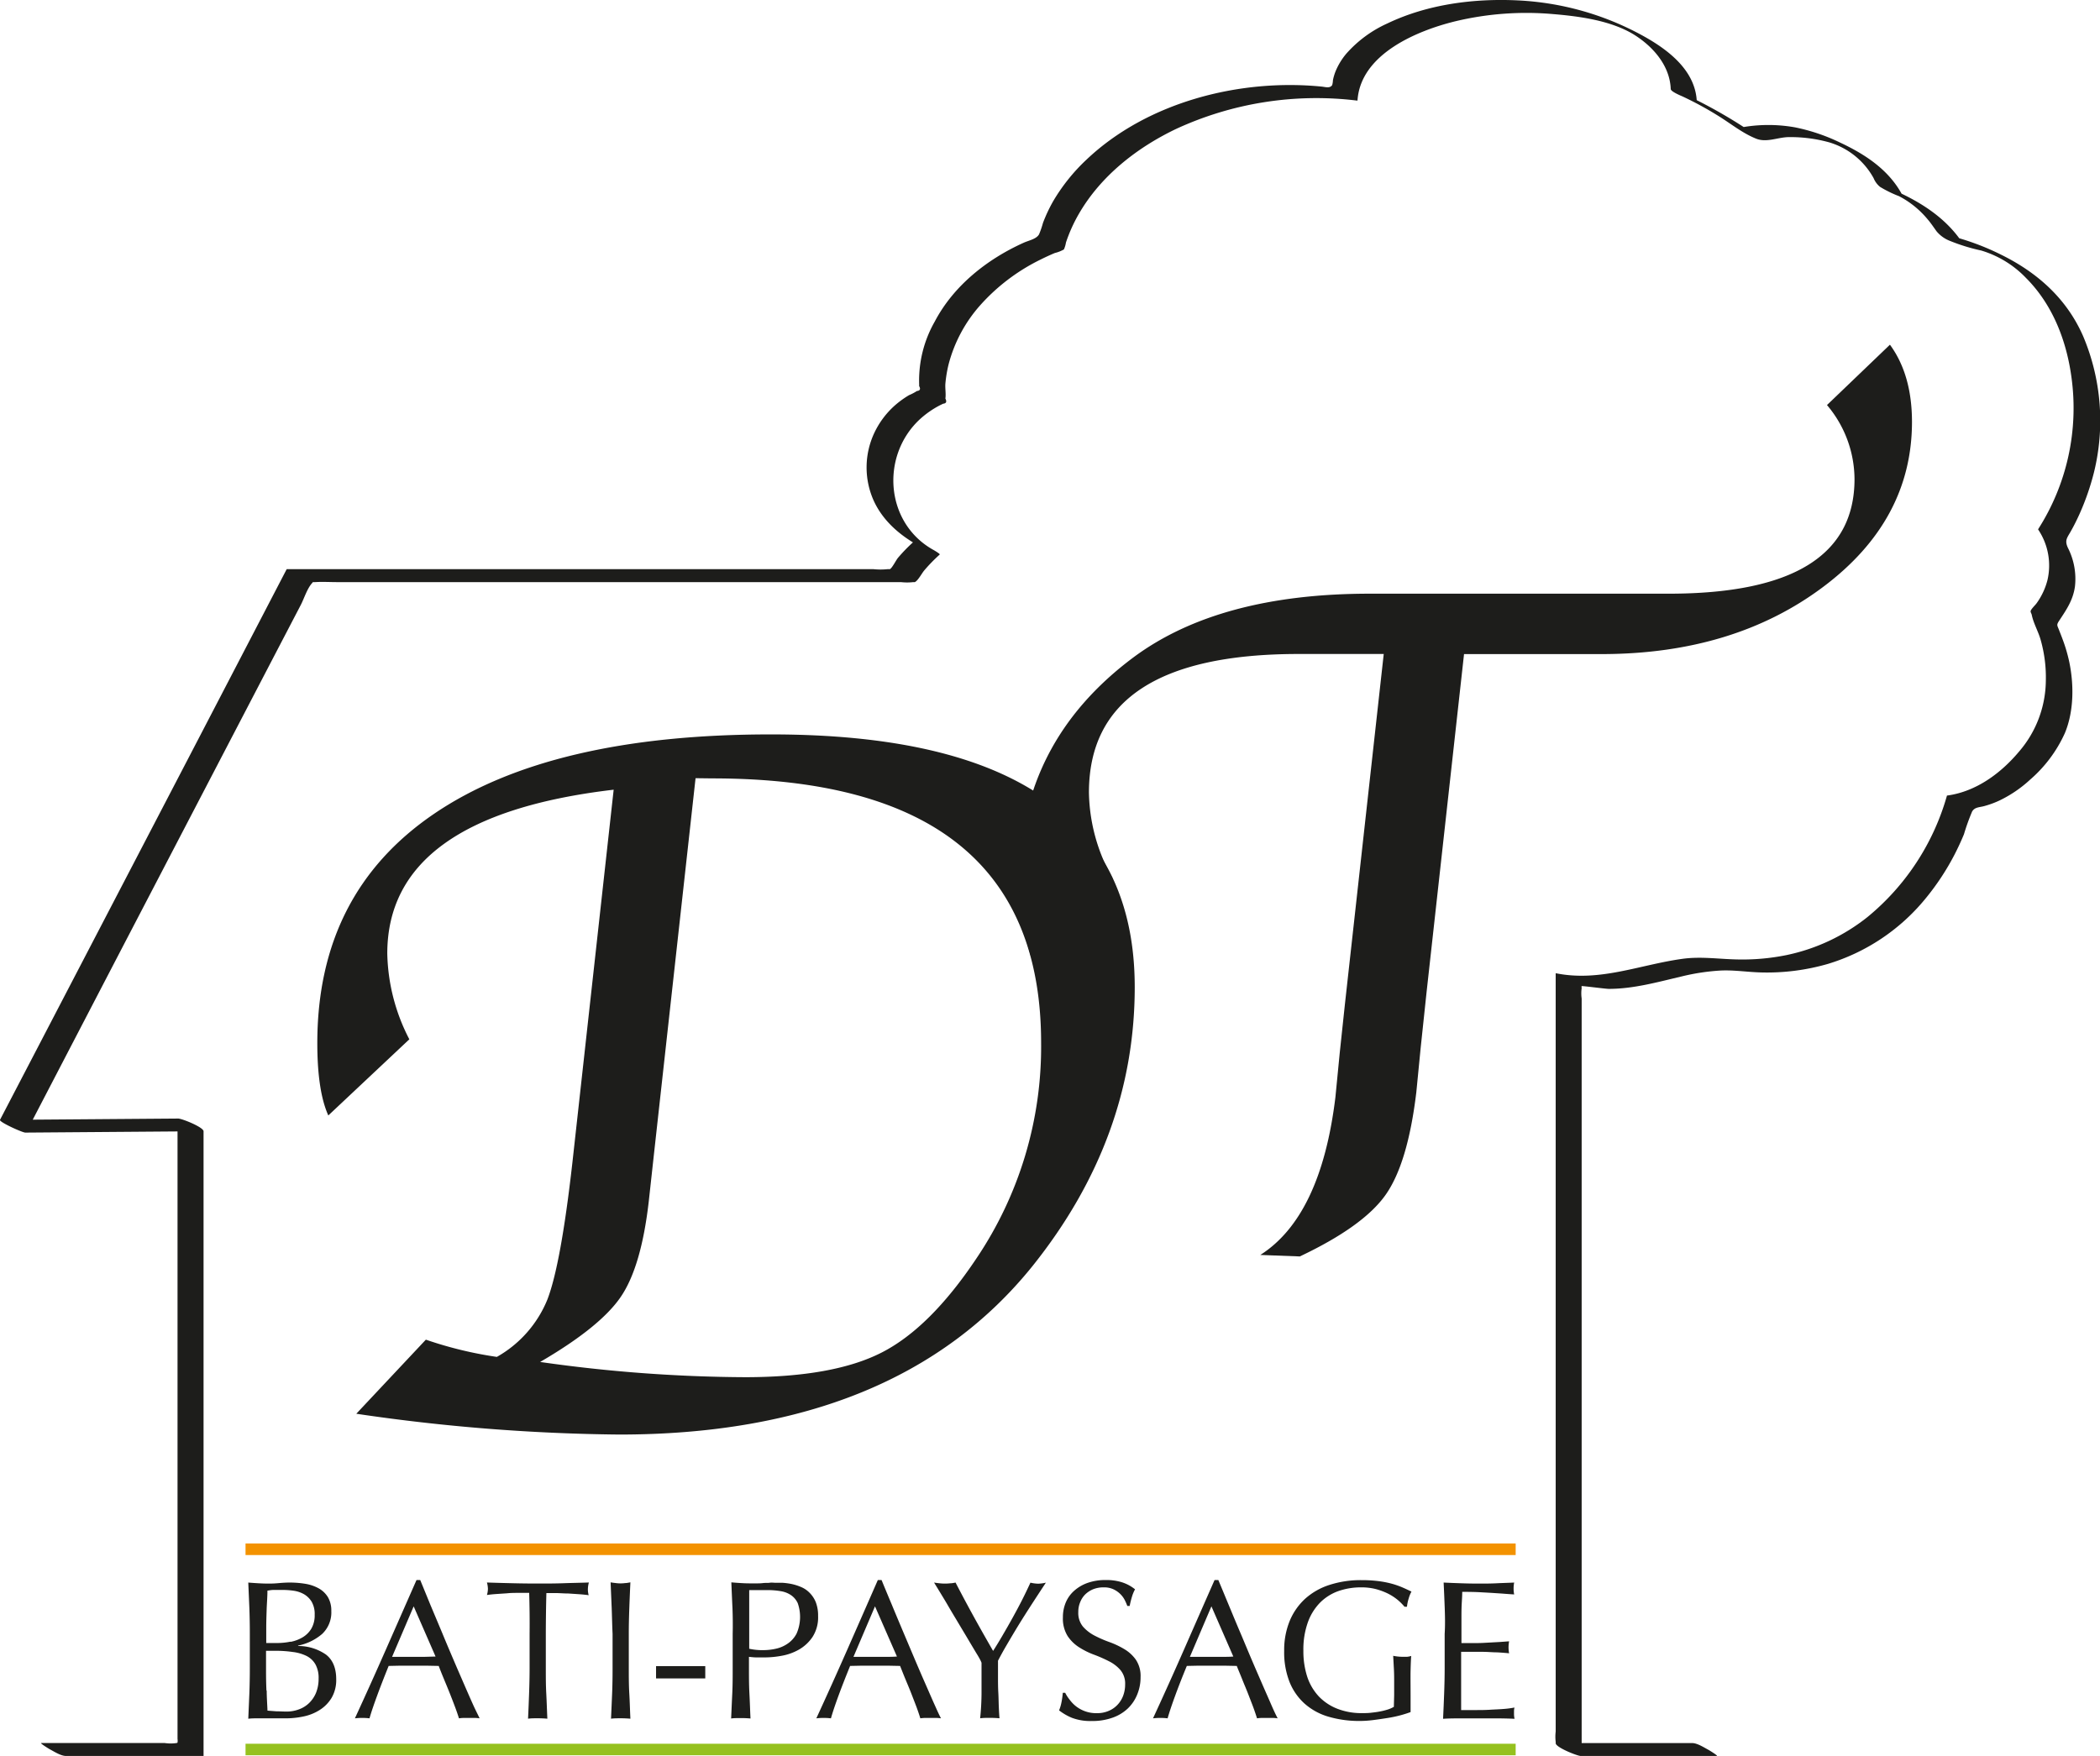 <svg xmlns="http://www.w3.org/2000/svg" viewBox="0 0 406.68 340.14"><defs><style>.cls-1{fill:#1d1d1b;}.cls-2,.cls-3{fill:none;stroke-miterlimit:10;stroke-width:2.24px;}.cls-2{stroke:#f39200;}.cls-3{stroke:#95c11f;}</style></defs><g id="Calque_2" data-name="Calque 2"><g id="Calque_1-2" data-name="Calque 1"><path class="cls-1" d="M69,273.85,82.47,259.5a75.48,75.48,0,0,0,13.75,3.34,22.48,22.48,0,0,0,9.78-11.1q2.61-6.75,4.84-26.46l8-72.31Q75,158.12,75,184.72a37.56,37.56,0,0,0,4.27,16.6L63.58,216.07q-2.13-4.74-2.13-14,0-29.07,22.64-44.45t65.28-15.36q70.38,0,70.38,48.95,0,29.28-19.77,54-26.28,32.67-80.07,32.67A369.56,369.56,0,0,1,69,273.85ZM134.7,150.74l-8.06,72.84-1,9.12q-1.45,12.69-5.43,18.52t-15.61,12.6a288.78,288.78,0,0,0,39.66,2.95q17.18,0,26.53-4.8t18.29-18.19A73.31,73.31,0,0,0,201.62,202q0-51.22-63.71-51.22Z"/><path class="cls-1" d="M274.28,211.58q-1.65,13.77-5.95,19.87t-16.61,11.93l-7.65-.29q11.73-7.47,14.54-30.54l.84-8.61,1-9.4,7.52-67.86H251.47q-40.59,0-40.59,26.85a34.69,34.69,0,0,0,4.56,16.58l-15.8,15.12a52.12,52.12,0,0,1-2.23-14.83q0-26.65,22.19-43.14Q236.19,115,265.26,115h57.88q36,0,36-22.2a22.34,22.34,0,0,0-5.33-14.34L366,66.77q4.26,5.82,4.27,14.93,0,19.1-17.22,32t-42.53,13h-27l-7.26,65.53L275.12,203Z"/><line class="cls-2" x1="293.52" y1="300.1" x2="47.55" y2="300.1"/><line class="cls-3" x1="293.52" y1="338.89" x2="47.55" y2="338.89"/><path class="cls-1" d="M48.29,311.45c-.07-1.63-.14-3.25-.21-4.9.66.06,1.34.1,2,.14s1.36.06,2,.06a20,20,0,0,0,2-.1c.69-.06,1.36-.1,2-.1a18.81,18.81,0,0,1,3.1.25,8,8,0,0,1,2.57.89,4.86,4.86,0,0,1,1.76,1.7,5.1,5.1,0,0,1,.65,2.67,5.72,5.72,0,0,1-1.78,4.45,10.19,10.19,0,0,1-4.65,2.25v.08a9.39,9.39,0,0,1,5.38,1.65c1.31,1,2,2.59,2,4.78a6.84,6.84,0,0,1-.88,3.59,7.11,7.11,0,0,1-2.3,2.36,9.34,9.34,0,0,1-3.11,1.26,16.44,16.44,0,0,1-3.39.37c-.61,0-1.23,0-1.86,0s-1.25,0-1.85,0H49.93c-.63,0-1.24,0-1.85.08l.21-4.89q.09-2.41.09-4.95v-6.58Q48.38,313.91,48.29,311.45Zm8,6.58a7.11,7.11,0,0,0,2.36-.9,4.86,4.86,0,0,0,1.66-1.68,5.1,5.1,0,0,0,.63-2.65,4.81,4.81,0,0,0-.57-2.51,4.25,4.25,0,0,0-1.46-1.46,5.73,5.73,0,0,0-2-.69,14.88,14.88,0,0,0-2.22-.16c-.66,0-1.22,0-1.68,0s-.87.09-1.22.13c0,1.23-.11,2.44-.15,3.64s-.08,2.41-.08,3.63v2.88h2.06A12.52,12.52,0,0,0,56.24,318Zm-4.64,9.45c0,1.29.1,2.57.15,3.88l1.72.13c.67,0,1.34.05,2,.05a6.73,6.73,0,0,0,2.35-.42,5.54,5.54,0,0,0,2-1.24,5.9,5.9,0,0,0,1.34-2,7.23,7.23,0,0,0,.49-2.74,5.4,5.4,0,0,0-.59-2.7,4.1,4.1,0,0,0-1.7-1.65A8.16,8.16,0,0,0,56.7,320a22.72,22.72,0,0,0-3.46-.23H51.52v3.9C51.52,324.93,51.54,326.22,51.6,327.48Z"/><path class="cls-1" d="M83.35,310.87l2.19,5.21q1.09,2.64,2.21,5.25c.74,1.74,1.44,3.34,2.09,4.84s1.23,2.82,1.76,4,1,2.06,1.28,2.68a7.33,7.33,0,0,0-1-.08h-2a7.21,7.21,0,0,0-1,.08c-.18-.59-.42-1.3-.73-2.13s-.64-1.69-1-2.6-.74-1.82-1.13-2.76-.74-1.81-1.06-2.66l-2.49-.05c-.85,0-1.69,0-2.53,0s-1.57,0-2.33,0l-2.34.05c-.81,2-1.55,3.89-2.21,5.69s-1.17,3.28-1.5,4.46a12.33,12.33,0,0,0-1.41-.08,12.51,12.51,0,0,0-1.42.08q3.09-6.71,6-13.32t5.93-13.47h.72Q82.29,308.28,83.35,310.87Zm-7.42,10.07c.66,0,1.35,0,2.07,0s1.4,0,2.06,0l2.15,0,2.14-.06-4.24-9.72Z"/><path class="cls-1" d="M102.48,308.55H100.4c-.73,0-1.46,0-2.18.08l-2.1.14c-.69.05-1.29.11-1.82.19a4.56,4.56,0,0,0,.19-1.23,5.23,5.23,0,0,0-.19-1.19c1.68.06,3.32.1,4.93.14s3.25.06,4.94.06,3.33,0,4.94-.06,3.24-.08,4.93-.14a5.35,5.35,0,0,0-.19,1.23A4.41,4.41,0,0,0,114,309c-.53-.08-1.14-.14-1.82-.19l-2.1-.14c-.73,0-1.45-.06-2.19-.08h-2.08q-.1,3.93-.11,7.92v6.58c0,1.68,0,3.34.09,5s.13,3.24.21,4.83c-.58-.05-1.2-.08-1.87-.08s-1.29,0-1.87.08c.08-1.59.14-3.19.2-4.83s.1-3.29.1-5v-6.58Q102.6,312.48,102.48,308.55Z"/><path class="cls-1" d="M118.46,311.51c-.07-1.62-.14-3.26-.21-5,.34.06.65.1,1,.14a7,7,0,0,0,1.83,0c.31,0,.63-.08,1-.14-.08,1.7-.15,3.34-.21,5s-.1,3.28-.1,5v6.58c0,1.68,0,3.34.1,5s.13,3.24.21,4.83c-.59-.05-1.21-.08-1.87-.08s-1.29,0-1.88.08c.07-1.59.14-3.19.21-4.83s.09-3.29.09-5v-6.58C118.55,314.79,118.52,313.13,118.46,311.51Z"/><path class="cls-1" d="M136.58,322.74v2.38h-9.53v-2.38Z"/><path class="cls-1" d="M141.85,311.51c-.08-1.62-.15-3.26-.22-5,.61.06,1.23.1,1.85.14s1.25.06,1.86.06c.31,0,.68,0,1.11,0s.87,0,1.32-.06.87,0,1.28-.06.75,0,1,0,.85,0,1.41,0a13.51,13.51,0,0,1,1.79.23,9.89,9.89,0,0,1,1.85.58,5,5,0,0,1,1.66,1.11,5.47,5.47,0,0,1,1.21,1.81,7.17,7.17,0,0,1,.46,2.71,7,7,0,0,1-1.1,4.09,7.89,7.89,0,0,1-2.67,2.45,10.42,10.42,0,0,1-3.37,1.18,18.25,18.25,0,0,1-3.16.3h-1.6c-.49,0-1-.06-1.49-.11v2.11c0,1.68,0,3.34.09,5s.13,3.24.21,4.83c-.59-.05-1.21-.08-1.88-.08s-1.29,0-1.87.08c.07-1.59.14-3.19.22-4.83s.08-3.29.08-5v-6.58C141.93,314.79,141.91,313.13,141.85,311.51Zm5.94,8.13a11.07,11.07,0,0,0,2.45-.27,6.39,6.39,0,0,0,2.31-1,5.27,5.27,0,0,0,1.72-1.95,8.05,8.05,0,0,0,.22-5.87A3.79,3.79,0,0,0,153.2,309a4.92,4.92,0,0,0-2-.78,15.43,15.43,0,0,0-2.68-.21h-3.43v11.36A11.43,11.43,0,0,0,147.79,319.64Z"/><path class="cls-1" d="M182.23,332.85a7.47,7.47,0,0,0-1-.08h-2a7.35,7.35,0,0,0-1,.08q-.27-.89-.72-2.13c-.31-.83-.65-1.69-1-2.6s-.74-1.82-1.13-2.76-.73-1.81-1.07-2.66l-2.48-.05c-.85,0-1.69,0-2.53,0s-1.57,0-2.33,0l-2.34.05c-.81,2-1.56,3.89-2.22,5.69s-1.16,3.28-1.49,4.46a12.38,12.38,0,0,0-1.42-.08,12.2,12.2,0,0,0-1.41.08q3.09-6.71,6-13.32T170,306.06h.72q.91,2.22,2,4.81c.71,1.72,1.44,3.45,2.18,5.21l2.22,5.25c.74,1.74,1.43,3.34,2.09,4.84s1.23,2.82,1.76,4S181.89,332.23,182.23,332.85Zm-16.95-11.91c.66,0,1.35,0,2.06,0s1.4,0,2.07,0l2.14,0c.72,0,1.43,0,2.15-.06l-4.25-9.72Z"/><path class="cls-1" d="M189.06,320.2c-.5-.84-1.05-1.75-1.64-2.75s-1.24-2.07-1.9-3.18-1.3-2.16-1.89-3.18-1.14-1.91-1.63-2.72-.86-1.4-1.11-1.82c.35.06.7.1,1.05.14a9.31,9.31,0,0,0,2.11,0c.34,0,.7-.08,1-.14,1.15,2.23,2.32,4.41,3.5,6.56s2.44,4.36,3.77,6.68c.59-.91,1.2-1.92,1.83-3s1.28-2.21,1.92-3.37,1.25-2.29,1.84-3.45,1.13-2.3,1.64-3.4a7.28,7.28,0,0,0,1.49.2,7.36,7.36,0,0,0,1.5-.2c-1.23,1.87-2.33,3.55-3.3,5.06s-1.82,2.87-2.56,4.1-1.38,2.32-1.95,3.3-1.05,1.87-1.46,2.66c0,.94,0,1.95,0,3s0,2.11.06,3.16.06,2,.1,2.86.08,1.59.13,2.13c-.59-.05-1.21-.08-1.87-.08s-1.29,0-1.88.08a48.29,48.29,0,0,0,.27-4.83c0-1.88,0-3.87,0-5.92C189.93,321.66,189.56,321,189.06,320.2Z"/><path class="cls-1" d="M207.16,329.26a6.41,6.41,0,0,0,1.26,1.29,6.35,6.35,0,0,0,4,1.3,5.59,5.59,0,0,0,2.28-.44,5,5,0,0,0,1.72-1.19,5.18,5.18,0,0,0,1.09-1.76,6.13,6.13,0,0,0,.38-2.16,4.09,4.09,0,0,0-.9-2.79,7.19,7.19,0,0,0-2.24-1.72,26.7,26.7,0,0,0-2.89-1.27,14.87,14.87,0,0,1-2.88-1.43,7.46,7.46,0,0,1-2.24-2.2,6.38,6.38,0,0,1-.9-3.6,7.28,7.28,0,0,1,.57-2.92,6.27,6.27,0,0,1,1.67-2.28,7.82,7.82,0,0,1,2.62-1.5,10.31,10.31,0,0,1,3.44-.53,10,10,0,0,1,3.18.45,7.85,7.85,0,0,1,2.49,1.35,7.05,7.05,0,0,0-.58,1.38,18.13,18.13,0,0,0-.46,1.84h-.46a10.17,10.17,0,0,0-.51-1.17,4.44,4.44,0,0,0-.88-1.17,4.81,4.81,0,0,0-1.32-.9,4.31,4.31,0,0,0-1.84-.36,5.43,5.43,0,0,0-2,.34,4.83,4.83,0,0,0-1.57,1,4.31,4.31,0,0,0-1,1.52,4.78,4.78,0,0,0-.37,1.91,4.16,4.16,0,0,0,.9,2.83,7.69,7.69,0,0,0,2.24,1.74,22.46,22.46,0,0,0,2.89,1.26,16.36,16.36,0,0,1,2.89,1.37,7.29,7.29,0,0,1,2.23,2.05,5.65,5.65,0,0,1,.91,3.37,8.68,8.68,0,0,1-.64,3.34,7.77,7.77,0,0,1-1.83,2.73,8.22,8.22,0,0,1-3,1.8,11.59,11.59,0,0,1-4,.63,10,10,0,0,1-3.85-.63,10.77,10.77,0,0,1-2.46-1.43,8.4,8.4,0,0,0,.47-1.6,16.17,16.17,0,0,0,.25-1.81h.46A7.28,7.28,0,0,0,207.16,329.26Z"/><path class="cls-1" d="M247.43,332.85a7.47,7.47,0,0,0-1-.08h-2a7.59,7.59,0,0,0-1,.08q-.27-.89-.72-2.13c-.31-.83-.65-1.69-1-2.6s-.75-1.82-1.12-2.76-.75-1.81-1.08-2.66l-2.48-.05c-.84,0-1.69,0-2.53,0s-1.57,0-2.34,0l-2.32.05c-.83,2-1.57,3.89-2.23,5.69s-1.16,3.28-1.49,4.46a12.55,12.55,0,0,0-2.83,0q3.1-6.71,6-13.32t5.92-13.47h.73c.62,1.48,1.28,3.08,2,4.81s1.43,3.45,2.18,5.21,1.47,3.51,2.21,5.25,1.44,3.34,2.09,4.84,1.24,2.82,1.75,4S247.1,332.23,247.43,332.85Zm-17-11.91c.66,0,1.35,0,2.06,0s1.41,0,2.07,0l2.14,0c.72,0,1.43,0,2.14-.06l-4.24-9.72Z"/><path class="cls-1" d="M270.6,309.85a10.32,10.32,0,0,0-1.91-1.21,12.89,12.89,0,0,0-2.34-.85,11.36,11.36,0,0,0-2.73-.31,13.28,13.28,0,0,0-4.43.72,9.49,9.49,0,0,0-3.55,2.24,10.46,10.46,0,0,0-2.37,3.83,15.59,15.59,0,0,0-.86,5.49,16,16,0,0,0,.75,5.05,10.33,10.33,0,0,0,2.25,3.81A10,10,0,0,0,259,331a12.81,12.81,0,0,0,4.81.84c.53,0,1.1,0,1.68-.07s1.15-.13,1.7-.24a12.84,12.84,0,0,0,1.54-.38,5.61,5.61,0,0,0,1.2-.53l.06-2.3c0-.76,0-1.54,0-2.33s0-1.79-.05-2.68-.09-1.75-.14-2.57a9.2,9.2,0,0,0,1.84.19l.85,0a4.36,4.36,0,0,0,.8-.16c-.05.58-.09,1.52-.12,2.77s0,2.94,0,5c0,.52,0,1,0,1.55s0,1,0,1.55c-.54.2-1.21.42-2,.63a23.11,23.11,0,0,1-2.56.53c-.91.14-1.81.28-2.72.39a20.64,20.64,0,0,1-2.46.17,21.17,21.17,0,0,1-6.14-.82,12,12,0,0,1-4.66-2.55,11.26,11.26,0,0,1-2.94-4.28,15.77,15.77,0,0,1-1-5.93,14.88,14.88,0,0,1,1.07-5.8,12.07,12.07,0,0,1,3-4.3,12.93,12.93,0,0,1,4.72-2.68,19.6,19.6,0,0,1,6.15-.92,25.5,25.5,0,0,1,3.46.21,18.82,18.82,0,0,1,2.68.55,16.32,16.32,0,0,1,2,.73c.59.26,1.11.51,1.57.73a6.59,6.59,0,0,0-.55,1.38,7.6,7.6,0,0,0-.32,1.56H272A10.52,10.52,0,0,0,270.6,309.85Z"/><path class="cls-1" d="M279.78,311.45c-.06-1.63-.13-3.25-.21-4.9,1.15.06,2.29.1,3.42.14s2.28.06,3.43.06,2.28,0,3.41-.06,2.26-.08,3.4-.14a5.63,5.63,0,0,0-.11,1.16,5.51,5.51,0,0,0,.11,1.14c-.81-.05-1.56-.1-2.24-.16l-2.14-.14-2.47-.14q-1.33-.06-3.21-.06c0,.83-.06,1.61-.1,2.34s-.05,1.58-.05,2.52,0,2,0,2.92,0,1.65,0,2.14c1.12,0,2.12,0,3,0s1.7-.06,2.45-.1l2-.11,1.78-.13a6.47,6.47,0,0,0-.11,1.18,6.2,6.2,0,0,0,.11,1.14q-1-.1-2.31-.18c-.88,0-1.76-.09-2.64-.1l-2.49,0-1.85,0c0,.23,0,.48,0,.75s0,.61,0,1v3.79c0,1.46,0,2.65,0,3.6s0,1.65,0,2.14h2.68c1,0,1.93,0,2.85-.06s1.81-.08,2.64-.15a17.94,17.94,0,0,0,2.16-.28,3.19,3.19,0,0,0-.09.59c0,.21,0,.41,0,.59a3.9,3.9,0,0,0,.11,1c-1.14-.05-2.28-.08-3.42-.08h-6.94c-1.15,0-2.31,0-3.49.08q.12-2.44.21-4.89c.06-1.61.1-3.26.1-4.95v-6.58C279.88,314.75,279.84,313.09,279.78,311.45Z"/><path class="cls-1" d="M12.76,340.14H39.29l.13,0v-121c0-.8-4.2-2.48-4.92-2.47l-30.08.23-4.29,0,4.92,2.47,18.72-36L53.65,126l4.62-8.86c.63-1.23,1.23-3.18,2.18-4.2.26-.28-.08-.14.59-.18,1.4-.09,2.85,0,4.25,0H174.48a10.52,10.52,0,0,0,2.38,0c.09,0,.22,0,.3,0,.61-.27,1.35-1.7,1.83-2.27a32.19,32.19,0,0,1,3-3.08c.11-.11-1.12-.83-1.14-.84-9.33-5.1-10.4-18-2.89-25.19a18.06,18.06,0,0,1,4.17-2.93l.52-.25c.6-.06.74-.38.43-1,.14-.89-.07-1.95,0-2.88a25.39,25.39,0,0,1,.6-3.66A27.78,27.78,0,0,1,189.94,59a38,38,0,0,1,11.53-8.7c.92-.46,1.85-.89,2.8-1.29a6.87,6.87,0,0,0,1.76-.69,5.22,5.22,0,0,0,.4-1.34,30,30,0,0,1,2.51-5.57c4.25-7.35,11.25-12.82,18.83-16.44a64.78,64.78,0,0,1,35-5.49l.12,0c.57-9,11.52-13.55,19-15.37a59.13,59.13,0,0,1,18.89-1.38c5.15.43,11.23,1.25,15.69,4,3.69,2.32,6.91,6,7.08,10.51,0,.52,2.1,1.35,2.39,1.49a66.17,66.17,0,0,1,7,3.83c2.38,1.49,4.54,3.26,7.17,4.31,2,.79,4.15-.27,6.24-.31a28.07,28.07,0,0,1,7.84,1,14.57,14.57,0,0,1,8.65,6.95,4.23,4.23,0,0,0,1.25,1.69A22.35,22.35,0,0,0,367.76,38a17.89,17.89,0,0,1,5.52,4.46c.65.75,1.18,1.56,1.76,2.36a6.38,6.38,0,0,0,2.65,1.87,36.51,36.51,0,0,0,6,1.84,19.94,19.94,0,0,1,8.64,5.29c5.19,5.19,7.89,12.21,8.84,19.39a43.54,43.54,0,0,1-6.48,29.32l.06.11a12.49,12.49,0,0,1,1.76,9.71,13.31,13.31,0,0,1-2.09,4.48c-.25.37-1.16,1.2-1.18,1.59,0,.21.18.46.22.66.32,1.63,1.28,3.25,1.73,4.87a26.63,26.63,0,0,1,1,7.94A21.31,21.31,0,0,1,391,145.59c-3.52,4.2-8.29,7.72-13.83,8.5l-.12,0a46.93,46.93,0,0,1-15.38,23.53A37.43,37.43,0,0,1,346,185a42.9,42.9,0,0,1-9.59.85c-3.6-.07-7.06-.62-10.66-.11-8.26,1.15-15.88,4.48-24.36,2.8l-.12,0V335.41a8.28,8.28,0,0,0,0,2,1.13,1.13,0,0,1,0,.26c0,.8,4.19,2.48,4.91,2.48h26.29c.37,0-1.46-1.11-1.6-1.19-.86-.45-2.16-1.32-3.19-1.32H301.38l4.92,2.48V193.42a7.15,7.15,0,0,1,0-2c0-.1-.06-.32,0-.4s4.63.53,5.25.53c4.82,0,9.46-1.32,14.12-2.41A41.76,41.76,0,0,1,333.2,188c2.67-.13,5.32.32,8,.37A42.36,42.36,0,0,0,354,186.71a39,39,0,0,0,18.78-12.52,48.5,48.5,0,0,0,5.76-8.71c.65-1.27,1.25-2.56,1.79-3.87a41.67,41.67,0,0,1,1.58-4.4c.5-.88,1.41-.81,2.33-1.06a18.08,18.08,0,0,0,3.06-1.13,24.12,24.12,0,0,0,5.85-4,26.09,26.09,0,0,0,6.72-9c1.76-4.21,1.78-9.38.86-13.79a30.57,30.57,0,0,0-1.33-4.5c-.21-.58-.45-1.16-.67-1.74-.33-.84-.5-.93,0-1.69,1.42-2.16,2.72-4,3.1-6.69a13.22,13.22,0,0,0-1.38-7.52c-.64-1.43-.15-1.89.54-3.11s1.17-2.2,1.69-3.34a49.05,49.05,0,0,0,2.82-8.09,42,42,0,0,0-2.09-26.44c-3.19-7.28-8.86-12.32-15.91-15.79a48.81,48.81,0,0,0-12-4.14l4.86,2.36c-3.5-5.66-9.41-9.08-15.46-11.48l3.68,2.07C366,33,361.27,29.92,356.27,27.58a36.65,36.65,0,0,0-8.64-2.91,29.39,29.39,0,0,0-11.06.14L341.21,27a97,97,0,0,0-15-8.75l2.39,1.49c-.23-6.16-5.68-10.21-10.62-12.91A55.73,55.73,0,0,0,294,.08c-8.52-.42-17.52.73-25.28,4.44a23.45,23.45,0,0,0-8,5.88,12.92,12.92,0,0,0-2.06,3.37,9.86,9.86,0,0,0-.53,1.78,3.85,3.85,0,0,1-.14.92c-.43.7-1.34.37-2.08.3-15.87-1.56-33.76,3-45.51,14.16a36.1,36.1,0,0,0-6.42,8,29.61,29.61,0,0,0-2,4.25,17.42,17.42,0,0,1-.76,2.21c-.52.93-2,1.18-3,1.64-7.07,3.19-13.55,8.31-17.2,15.26A23.06,23.06,0,0,0,178,74.43l0,.36c.32.57.17.89-.43.95a9.53,9.53,0,0,1-1.52.8,18.14,18.14,0,0,0-2.76,2,16.55,16.55,0,0,0-4,5.37,15.74,15.74,0,0,0-.15,12.94c1.78,4,5.12,6.86,8.91,8.94l-1.13-.84a32.19,32.19,0,0,0-3,3.08c-.4.47-1.14,2-1.59,2.22-.12,0-.32,0-.45,0a13,13,0,0,1-2.72,0H55.65l-.13,0-18.72,36L6.85,203.77,0,216.92c-.22.41,4.35,2.48,4.91,2.47L35,219.16l4.29,0-4.91-2.48V336.83a2.35,2.35,0,0,1,0,.7c-.13.27.25-.08-.15.1a7.78,7.78,0,0,1-2.36,0H8c-.37,0,1.46,1.11,1.6,1.19.86.45,2.17,1.32,3.19,1.32Z"/></g></g></svg>